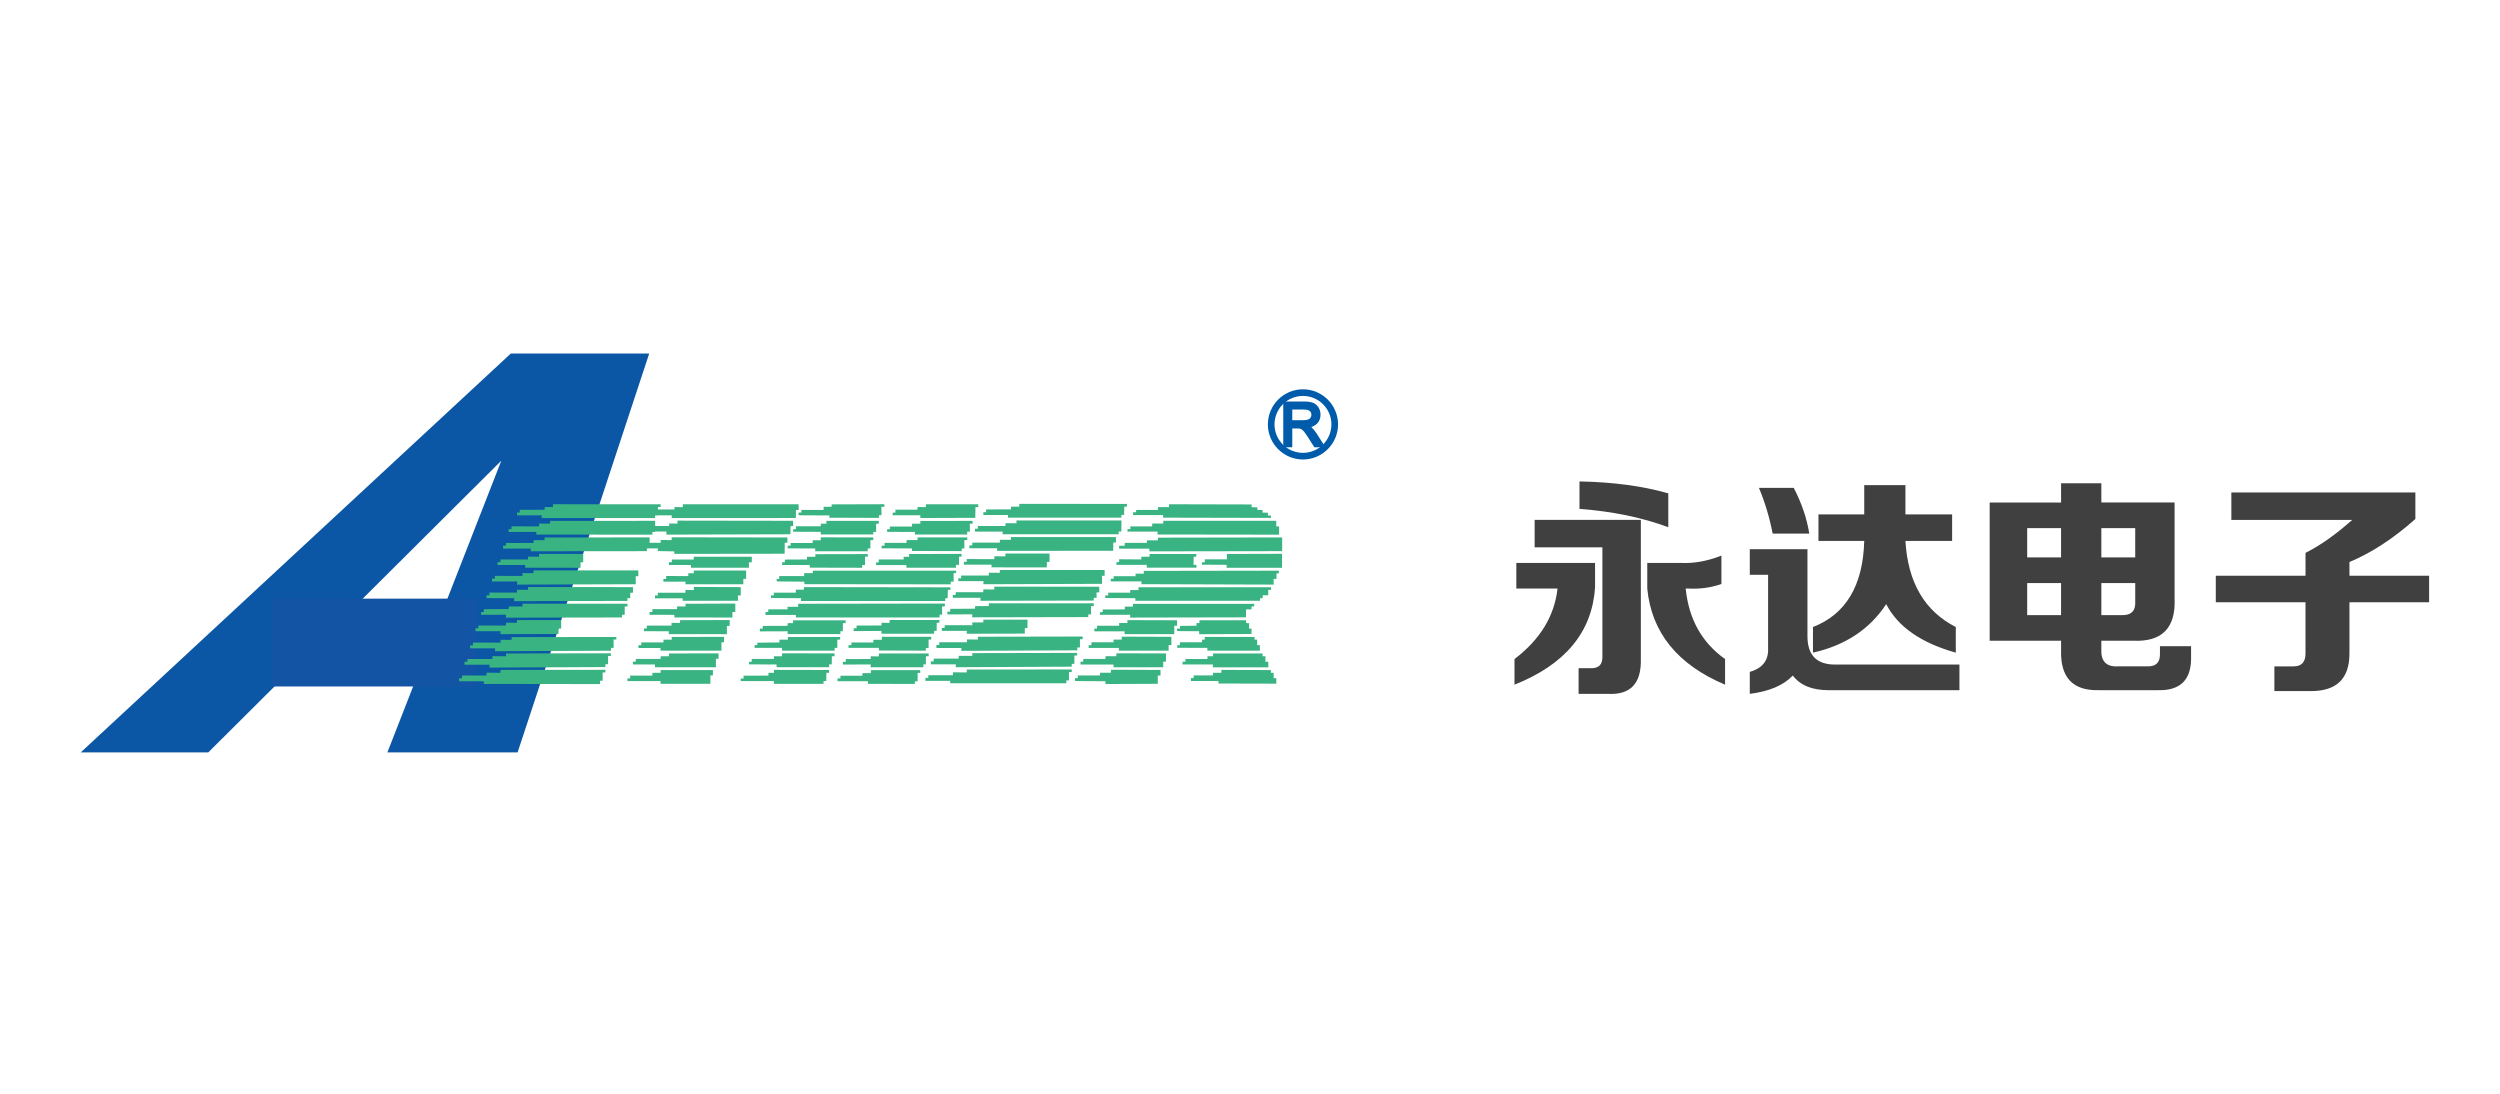 <?xml version="1.0" encoding="utf-8"?>
<!-- Generator: Adobe Illustrator 16.0.0, SVG Export Plug-In . SVG Version: 6.00 Build 0)  -->
<!DOCTYPE svg PUBLIC "-//W3C//DTD SVG 1.1//EN" "http://www.w3.org/Graphics/SVG/1.1/DTD/svg11.dtd">
<svg version="1.1" id="图层_1" xmlns="http://www.w3.org/2000/svg" xmlns:xlink="http://www.w3.org/1999/xlink" x="0px" y="0px"
     width="160px" height="70px" viewBox="0 0 160 70" enable-background="new 0 0 160 70" xml:space="preserve">
<g>
    <polygon fill="#0B57A6" points="32.693,22.625 5.166,48.154 13.329,48.154 32.084,29.484 24.792,48.154 33.126,48.154 
        41.55,22.625    "/>
    <rect x="17.38" y="38.313" fill="#1354A4" width="13.112" height="5.621"/>
    <polygon fill="#39B382" points="40.694,32.275 35.389,32.27 35.392,32.45 34.861,32.452 34.854,32.624 33.263,32.628 
        33.266,32.805 33.091,32.803 33.091,32.981 34.668,32.98 34.668,33.155 41.924,33.155 41.922,32.979 42.1,32.976 42.109,32.447 
        42.279,32.45 42.281,32.272  "/>
    <polygon fill="#39B382" points="35.207,33.335 35.209,33.512 34.506,33.507 34.504,33.688 32.736,33.687 32.736,33.865 
        32.554,33.862 32.554,34.045 34.327,34.044 34.322,34.214 41.754,34.219 41.75,34.043 41.919,34.042 41.932,33.333  "/>
    <polygon fill="#39B382" points="42.984,34.388 42.986,34.564 42.283,34.56 42.281,34.741 40.513,34.74 40.513,34.917 
        40.332,34.915 40.332,35.098 42.104,35.098 42.1,35.268 43.156,35.29 43.156,35.449 50.216,35.44 50.224,34.736 50.394,34.734 
        50.393,34.399   "/>
    <polygon fill="#39B382" points="34.497,35.453 34.499,35.63 33.796,35.625 33.794,35.807 32.025,35.805 32.026,35.98 
        31.843,35.979 31.843,36.162 33.616,36.162 33.612,36.332 37.152,36.338 37.157,35.988 37.324,35.986 37.326,35.452     "/>
    <polygon fill="#39B382" points="34.142,36.506 34.143,36.682 33.44,36.678 33.439,36.859 31.67,36.857 31.67,37.035 31.488,37.032 
        31.488,37.215 33.102,37.215 33.091,37.414 40.689,37.391 40.685,36.875 40.854,36.875 40.853,36.504   "/>
    <polygon fill="#39B382" points="33.789,37.572 33.792,37.75 33.088,37.744 33.087,37.926 31.318,37.924 31.319,38.102 31.136,38.1 
        31.136,38.282 32.91,38.282 32.905,38.473 40.157,38.459 40.154,38.281 40.338,38.282 40.334,37.938 40.511,37.934 40.511,37.575    
        "/>
    <polygon fill="#39B382" points="33.441,38.641 33.44,38.813 32.562,38.814 32.557,38.979 30.967,38.988 30.965,39.17 30.791,39.17 
        30.792,39.348 32.382,39.343 32.375,39.531 39.804,39.518 39.805,39.348 39.981,39.346 39.981,38.816 40.155,38.813 40.156,38.637 
            "/>
    <polygon fill="#39B382" points="33.086,39.684 33.088,39.859 32.386,39.854 32.384,40.035 30.615,40.034 30.616,40.212 
        30.433,40.21 30.433,40.398 32.036,40.398 32.024,40.584 35.741,40.574 35.747,40.225 35.914,40.225 35.916,39.682  "/>
    <polygon fill="#39B382" points="32.739,40.775 32.742,40.953 32.039,40.947 32.037,41.129 30.269,41.127 30.269,41.305 
        30.086,41.303 30.086,41.494 31.689,41.493 31.677,41.678 39.104,41.646 39.101,41.463 39.273,41.463 39.27,40.932 39.447,40.932 
        39.447,40.766   "/>
    <polygon fill="#39B382" points="32.383,41.822 32.386,42 31.514,41.996 31.513,42.176 29.913,42.175 29.913,42.352 29.73,42.352 
        29.73,42.541 31.333,42.541 31.321,42.727 38.748,42.691 38.745,42.512 38.917,42.51 38.914,41.979 39.092,41.979 39.091,41.811     
        "/>
    <polygon fill="#39B382" points="32.031,42.874 32.026,43.059 31.142,43.055 31.14,43.232 29.567,43.232 29.567,43.41 
        29.385,43.408 29.385,43.6 30.967,43.6 30.962,43.77 38.398,43.781 38.4,43.566 38.572,43.566 38.568,43.036 38.746,43.036 
        38.745,42.869   "/>
    <polygon fill="#39B382" points="43.699,32.272 43.702,32.457 43.169,32.452 43.167,32.606 41.923,32.605 41.924,32.778 
        41.741,32.775 41.737,32.983 42.991,32.983 42.991,33.155 50.933,33.154 50.94,32.637 51.116,32.634 51.109,32.272  "/>
    <polygon fill="#39B382" points="43.356,33.32 43.359,33.51 42.828,33.504 42.826,33.664 41.582,33.661 41.582,33.838 
        41.399,33.837 41.399,34.02 42.648,34.02 42.649,34.216 50.589,34.194 50.594,33.678 50.764,33.666 50.752,33.331   "/>
    <polygon fill="#39B382" points="34.854,34.397 34.854,34.569 34.151,34.573 34.146,34.748 32.381,34.753 32.381,34.927 
        32.198,34.928 32.198,35.111 33.972,35.111 33.967,35.281 41.399,35.274 41.407,34.748 41.577,34.747 41.576,34.395     "/>
    <polygon fill="#39B382" points="44.4,35.632 44.4,35.809 42.997,35.809 42.997,35.98 42.813,35.986 42.813,36.158 44.222,36.158 
        44.222,36.336 47.931,36.336 47.931,35.994 48.116,35.986 48.116,35.632   "/>
    <polygon fill="#39B382" points="44.401,36.516 44.403,36.691 44.051,36.691 44.051,36.87 42.634,36.863 42.634,37.048 
        42.457,37.057 42.457,37.227 43.873,37.227 43.873,37.391 47.574,37.391 47.574,37.048 47.752,37.048 47.752,36.514     "/>
    <polygon fill="#39B382" points="47.407,37.576 44.406,37.564 44.406,37.766 43.869,37.755 43.869,37.934 42.1,37.934 42.1,38.111 
        41.92,38.111 41.92,38.292 43.69,38.292 43.69,38.45 47.229,38.45 47.229,38.111 47.407,38.111     "/>
    <polygon fill="#39B382" points="47.06,38.629 43.875,38.641 43.875,38.813 43.334,38.811 43.334,38.986 41.752,38.986 
        41.752,39.166 41.573,39.166 41.573,39.346 43.162,39.35 43.162,39.518 46.875,39.521 46.875,39.166 47.06,39.166   "/>
    <polygon fill="#39B382" points="46.703,39.684 43.518,39.691 43.518,39.866 42.978,39.863 42.978,40.04 41.395,40.04 
        41.395,40.221 41.215,40.221 41.215,40.398 42.805,40.4 42.801,40.584 46.521,40.587 46.521,40.063 46.698,40.057   "/>
    <polygon fill="#39B382" points="46.34,40.758 46.34,41.105 46.173,41.105 46.173,41.643 42.273,41.643 42.273,41.471 
        40.864,41.471 40.864,41.288 41.044,41.288 41.044,41.113 42.46,41.113 42.46,40.939 42.995,40.939 42.988,40.766   "/>
    <polygon fill="#39B382" points="45.987,41.816 45.987,42.165 45.819,42.165 45.819,42.703 41.919,42.703 41.919,42.527 
        40.509,42.527 40.509,42.348 40.691,42.348 40.691,42.173 42.28,42.173 42.28,41.999 42.82,41.999 42.813,41.822    "/>
    <polygon fill="#39B382" points="45.626,42.884 45.626,43.23 45.465,43.23 45.465,43.762 42.273,43.762 42.273,43.587 
        40.156,43.587 40.156,43.417 40.33,43.417 40.33,43.238 41.752,43.238 41.752,43.063 42.28,43.057 42.28,42.884     "/>
    <polygon fill="#39B382" points="56.595,32.27 56.605,32.437 56.407,32.437 56.418,32.967 56.251,32.978 56.261,33.145 
        53.077,33.133 53.077,32.988 51.11,32.978 51.11,32.801 51.287,32.801 51.287,32.634 52.712,32.634 52.712,32.437 53.223,32.437 
        53.223,32.28    "/>
    <polygon fill="#39B382" points="56.244,33.337 52.888,33.337 52.888,33.513 52.53,33.513 52.53,33.682 50.94,33.682 50.94,33.863 
        50.765,33.863 50.765,34.032 52.53,34.039 52.53,34.206 55.889,34.206 55.889,34.045 56.07,34.045 56.07,33.521 56.244,33.513   "/>
    <polygon fill="#39B382" points="55.889,34.395 52.53,34.39 52.53,34.578 52.012,34.578 52.012,34.753 50.597,34.753 50.597,34.921 
        50.414,34.921 50.414,35.096 52.174,35.104 52.174,35.279 55.531,35.279 55.537,35.104 55.705,35.096 55.705,34.571 55.889,34.564 
            "/>
    <polygon fill="#39B382" points="55.537,35.461 52.181,35.468 52.181,35.637 51.649,35.637 51.649,35.805 50.233,35.813 
        50.233,35.986 50.058,35.986 50.058,36.162 51.823,36.162 51.823,36.33 55.18,36.338 55.18,36.162 55.362,36.162 55.362,35.622 
        55.537,35.63    "/>
    <polygon fill="#39B382" points="62.608,32.273 62.608,32.452 62.43,32.452 62.418,33.142 58.901,33.153 58.901,32.975 
        57.13,32.975 57.13,32.808 57.307,32.808 57.307,32.618 58.721,32.618 58.721,32.452 59.257,32.452 59.257,32.273   "/>
    <polygon fill="#39B382" points="58.902,33.342 62.244,33.336 62.25,33.514 62.066,33.514 62.074,34.025 61.896,34.032 
        61.904,34.21 58.554,34.21 58.548,34.045 56.779,34.039 56.779,33.869 56.956,33.869 56.948,33.697 58.372,33.697 58.372,33.521 
        58.902,33.514   "/>
    <polygon fill="#39B382" points="61.906,34.556 61.719,34.573 61.719,35.101 61.55,35.109 61.55,35.271 58.367,35.262 
        58.367,35.101 56.424,35.092 56.424,34.922 56.611,34.922 56.611,34.742 58.019,34.742 58.019,34.564 58.724,34.564 58.724,34.393 
        61.906,34.393   "/>
    <polygon fill="#39B382" points="61.54,35.449 61.54,35.628 61.38,35.628 61.372,36.156 61.176,36.156 61.185,36.336 58.011,36.336 
        58.011,36.164 56.068,36.164 56.068,35.994 56.238,35.994 56.238,35.807 57.833,35.807 57.833,35.637 58.181,35.637 58.181,35.458 
            "/>
    <polygon fill="#39B382" points="61.19,36.521 61.19,36.68 61.032,36.68 61.032,37.227 60.845,37.227 60.845,37.398 51.481,37.387 
        51.481,37.227 49.712,37.211 49.712,37.055 49.87,37.055 49.87,36.867 51.467,36.867 51.467,36.68 52.013,36.68 52.027,36.521   "/>
    <polygon fill="#39B382" points="60.828,37.589 51.452,37.575 51.452,37.738 50.932,37.738 50.932,37.93 49.522,37.93 
        49.522,38.107 49.344,38.107 49.344,38.273 51.274,38.285 51.26,38.465 60.5,38.465 60.5,38.285 60.65,38.285 60.663,37.753 
        60.828,37.753   "/>
    <polygon fill="#39B382" points="60.472,38.628 60.472,38.807 60.294,38.818 60.294,39.34 60.13,39.34 60.13,39.518 50.945,39.518 
        50.932,39.354 48.989,39.354 48.989,39.176 49.167,39.163 49.167,38.997 50.411,38.997 50.398,38.834 51.082,38.834 51.082,38.643 
            "/>
    <polygon fill="#39B382" points="54.118,39.7 54.118,39.88 53.947,39.88 53.938,40.402 53.782,40.396 53.788,40.581 50.407,40.581 
        50.407,40.402 48.632,40.409 48.632,40.229 48.816,40.229 48.816,40.059 50.407,40.053 50.414,39.88 50.757,39.88 50.757,39.7   "/>
    <polygon fill="#39B382" points="53.768,40.768 53.768,40.934 53.589,40.939 53.589,41.455 53.418,41.471 53.418,41.641 
        50.051,41.641 50.051,41.462 48.295,41.462 48.295,41.29 48.467,41.284 48.467,41.132 49.885,41.117 49.885,40.939 50.421,40.939 
        50.428,40.768   "/>
    <polygon fill="#39B382" points="53.411,41.818 53.411,41.999 53.24,41.999 53.232,42.521 53.062,42.521 53.067,42.702 
        49.701,42.702 49.701,42.527 47.939,42.521 47.939,42.357 48.11,42.352 48.11,42.171 49.529,42.171 49.529,41.999 50.051,41.999 
        50.051,41.813   "/>
    <polygon fill="#39B382" points="49.536,42.873 53.062,42.88 53.062,43.061 52.89,43.061 52.883,43.59 52.705,43.59 52.705,43.768 
        49.529,43.768 49.529,43.59 47.404,43.59 47.404,43.424 47.589,43.424 47.589,43.245 49.18,43.238 49.18,43.061 49.536,43.061   "/>
    <polygon fill="#39B382" points="60.123,39.68 60.123,39.857 59.951,39.857 59.944,40.381 59.786,40.374 59.784,40.561 
        56.413,40.561 56.413,40.381 54.636,40.389 54.636,40.209 54.821,40.209 54.821,40.036 56.413,40.029 56.419,39.857 56.93,39.867 
        56.939,39.68    "/>
    <polygon fill="#39B382" points="59.599,40.754 59.599,40.932 59.43,40.932 59.43,41.475 59.252,41.475 59.252,41.643 
        56.251,41.633 56.251,41.464 54.303,41.464 54.306,41.288 54.489,41.286 54.489,41.117 55.896,41.117 55.896,40.949 56.437,40.949 
        56.437,40.754   "/>
    <polygon fill="#39B382" points="59.434,41.822 59.434,42.001 59.261,42.001 59.254,42.525 59.097,42.518 59.095,42.705 
        55.723,42.705 55.723,42.525 53.947,42.531 53.947,42.354 54.132,42.354 54.132,42.182 55.723,42.175 55.73,42.001 56.24,42.012 
        56.249,41.822   "/>
    <polygon fill="#39B382" points="58.896,42.889 58.896,43.063 58.728,43.063 58.728,43.605 58.549,43.605 58.549,43.773 
        55.549,43.766 55.549,43.598 53.601,43.598 53.604,43.419 53.787,43.418 53.787,43.249 55.194,43.249 55.194,43.081 55.735,43.081 
        55.735,42.889   "/>
    <polygon fill="#39B382" points="70.539,32.251 65.233,32.246 65.235,32.426 64.705,32.428 64.699,32.601 63.107,32.605 
        63.11,32.782 62.936,32.779 62.936,32.958 64.512,32.958 64.512,33.131 71.769,33.131 71.768,32.955 71.944,32.952 71.955,32.424 
        72.122,32.426 72.125,32.25  "/>
    <polygon fill="#39B382" points="65.051,33.311 65.053,33.488 64.35,33.483 64.349,33.665 62.58,33.664 62.581,33.841 
        62.398,33.838 62.398,34.021 64.171,34.021 64.167,34.191 71.6,34.195 71.593,34.02 71.765,34.02 71.776,33.31  "/>
    <polygon fill="#39B382" points="64.342,35.428 64.344,35.605 63.64,35.602 63.638,35.783 61.87,35.782 61.87,35.958 61.688,35.956 
        61.688,36.139 63.461,36.139 63.457,36.311 66.995,36.313 67.001,35.964 67.169,35.963 67.171,35.428   "/>
    <polygon fill="#39B382" points="63.986,36.48 63.988,36.658 63.285,36.654 63.283,36.835 61.515,36.833 61.515,37.012 
        61.333,37.01 61.333,37.193 62.947,37.191 62.936,37.391 70.534,37.366 70.528,36.852 70.698,36.852 70.695,36.48   "/>
    <polygon fill="#39B382" points="63.633,37.547 63.636,37.727 62.933,37.721 62.931,37.902 61.163,37.9 61.163,38.078 60.98,38.075 
        60.98,38.259 62.753,38.259 62.748,38.45 70.001,38.436 69.999,38.259 70.182,38.259 70.178,37.915 70.355,37.91 70.355,37.551  
        "/>
    <polygon fill="#39B382" points="63.285,38.615 63.284,38.789 62.407,38.791 62.401,38.955 60.813,38.966 60.811,39.146 
        60.635,39.146 60.636,39.322 62.227,39.318 62.22,39.508 69.648,39.493 69.65,39.322 69.825,39.32 69.825,38.793 70.001,38.79 
        70.001,38.611   "/>
    <polygon fill="#39B382" points="62.931,39.658 62.933,39.836 62.23,39.831 62.228,40.012 60.459,40.012 60.459,40.188 
        60.278,40.186 60.278,40.376 61.88,40.376 61.869,40.561 65.585,40.551 65.591,40.201 65.758,40.2 65.76,39.657     "/>
    <polygon fill="#39B382" points="62.584,40.751 62.586,40.93 61.883,40.925 61.881,41.105 60.113,41.104 60.113,41.282 
        59.931,41.279 59.931,41.471 61.533,41.471 61.522,41.654 68.948,41.621 68.946,41.439 69.118,41.439 69.114,40.907 69.292,40.907 
        69.291,40.738   "/>
    <polygon fill="#39B382" points="62.228,41.8 62.23,41.977 61.358,41.973 61.356,42.152 59.756,42.15 59.757,42.329 59.575,42.326 
        59.575,42.518 61.177,42.518 61.166,42.702 68.593,42.667 68.59,42.486 68.761,42.484 68.758,41.954 68.936,41.954 68.934,41.786    
        "/>
    <polygon fill="#39B382" points="61.875,42.852 61.871,43.034 60.986,43.029 60.985,43.212 59.412,43.211 59.412,43.387 
        59.229,43.384 59.229,43.575 60.812,43.574 60.812,43.73 68.248,43.727 68.244,43.545 68.415,43.545 68.413,43.014 68.59,43.014 
        68.59,42.846    "/>
    <polygon fill="#39B382" points="64.699,34.373 64.699,34.545 63.996,34.55 63.99,34.725 62.225,34.729 62.225,34.904 
        62.043,34.904 62.043,35.087 63.816,35.087 63.812,35.257 71.244,35.25 71.251,34.724 71.421,34.724 71.42,34.372   "/>
    <polygon fill="#39B382" points="80.103,32.285 74.818,32.272 74.818,32.455 74.11,32.455 74.11,32.634 72.711,32.634 
        72.711,32.785 72.518,32.785 72.518,32.965 74.441,32.965 74.437,33.13 81.341,33.146 81.341,32.993 81.148,32.992 81.148,32.814 
        80.803,32.805 80.805,32.641 80.473,32.634 80.473,32.469 80.106,32.464   "/>
    <polygon fill="#39B382" points="81.682,33.333 74.45,33.333 74.45,33.506 73.748,33.506 73.735,33.689 72.342,33.689 
        72.342,33.863 72.158,33.863 72.158,34.024 74.082,34.024 74.082,34.208 81.859,34.219 81.863,33.689 81.68,33.688  "/>
    <polygon fill="#39B382" points="74.107,34.41 82.059,34.396 82.059,35.273 73.561,35.287 73.561,35.114 71.624,35.114 
        71.624,34.928 71.982,34.928 71.982,34.742 73.4,34.742 73.402,34.583 74.107,34.583   "/>
    <polygon fill="#39B382" points="76.564,35.454 76.564,35.633 76.396,35.633 76.386,36.15 76.574,36.15 76.574,36.33 73.39,36.33 
        73.39,36.15 71.455,36.15 71.455,35.977 71.624,35.975 71.625,35.793 73.043,35.803 73.043,35.633 73.569,35.633 73.578,35.454  
        "/>
    <polygon fill="#39B382" points="82.049,35.444 78.521,35.453 78.521,35.798 77.109,35.798 77.109,35.986 76.929,35.986 
        76.929,36.141 78.505,36.15 78.505,36.34 82.049,36.34    "/>
    <polygon fill="#39B382" points="73.202,36.537 81.846,36.523 81.846,36.699 81.695,36.699 81.695,37.05 81.508,37.05 81.52,37.414 
        73.054,37.387 73.054,37.211 71.086,37.211 71.089,37.039 71.274,37.037 71.274,36.875 72.676,36.875 72.676,36.713 73.202,36.713 
            "/>
    <polygon fill="#39B382" points="81.348,37.585 72.866,37.585 72.866,37.764 72.333,37.764 72.333,37.93 70.924,37.93 
        70.924,38.105 70.735,38.105 70.735,38.273 72.664,38.284 72.664,38.45 80.637,38.45 80.648,38.284 80.813,38.284 80.813,38.096 
        81.168,38.096 81.168,37.752 81.348,37.752   "/>
    <polygon fill="#39B382" points="72.511,38.648 80.267,38.646 80.267,38.811 80.101,38.811 80.101,39.002 79.744,39.002 
        79.744,39.51 72.331,39.525 72.331,39.348 70.396,39.348 70.396,39.182 70.572,39.178 70.574,39.008 71.988,39.002 71.988,38.824 
        72.509,38.824   "/>
    <polygon fill="#39B382" points="79.754,39.876 79.754,39.697 76.765,39.697 76.765,39.876 76.578,39.876 76.578,40.044 
        75.521,40.061 75.522,40.23 75.333,40.23 75.333,40.389 76.744,40.398 76.748,40.588 80.099,40.576 80.099,40.23 79.937,40.229 
        79.942,39.887   "/>
    <polygon fill="#39B382" points="80.633,41.288 80.457,41.288 80.457,40.938 80.293,40.938 80.293,40.762 77.103,40.762 
        77.103,40.938 76.934,40.938 76.934,41.105 75.514,41.105 75.514,41.294 75.344,41.294 75.344,41.459 77.271,41.465 77.271,41.641 
        80.633,41.641   "/>
    <polygon fill="#39B382" points="80.805,41.999 80.803,41.822 77.637,41.822 77.637,41.999 77.278,41.999 77.278,42.175 
        75.865,42.175 75.865,42.346 75.684,42.346 75.684,42.525 77.625,42.525 77.625,42.708 81.172,42.708 81.172,42.352 80.986,42.35 
        80.99,41.999    "/>
    <polygon fill="#39B382" points="75.331,39.697 75.331,40.049 75.155,40.049 75.155,40.584 71.972,40.584 71.972,40.406 
        70.037,40.406 70.037,40.23 70.212,40.23 70.212,40.049 71.628,40.049 71.628,39.873 72.154,39.873 72.155,39.688   "/>
    <polygon fill="#39B382" points="74.968,40.757 74.968,41.284 74.79,41.284 74.792,41.643 71.609,41.643 71.609,41.467 
        69.674,41.467 69.674,41.292 69.85,41.292 69.85,41.107 71.266,41.107 71.266,40.934 71.792,40.934 71.792,40.745   "/>
    <polygon fill="#39B382" points="74.623,41.82 74.623,42.348 74.446,42.348 74.448,42.707 71.268,42.707 71.265,42.531 
        69.152,42.531 69.152,42.348 69.328,42.348 69.328,42.173 70.745,42.173 70.754,41.997 71.448,41.997 71.449,41.811     "/>
    <polygon fill="#39B382" points="74.274,42.877 74.274,43.232 74.097,43.232 74.1,43.764 70.747,43.777 70.747,43.598 
        68.804,43.587 68.804,43.402 68.979,43.402 68.979,43.229 70.396,43.229 70.405,43.053 71.099,43.053 71.1,42.865   "/>
    <polygon fill="#39B382" points="78.166,42.875 81.339,42.884 81.339,43.059 81.514,43.059 81.514,43.402 81.684,43.402 
        81.684,43.754 77.982,43.745 77.982,43.586 76.218,43.586 76.218,43.396 76.394,43.396 76.394,43.227 77.631,43.227 77.631,43.059 
        78.166,43.059   "/>
    <path fill="none" stroke="#005CAA" stroke-width="0.425" stroke-miterlimit="22.926" d="M83.389,29.195
        c1.12,0,2.034-0.915,2.034-2.034c0-1.121-0.914-2.034-2.034-2.034c-1.121,0-2.033,0.913-2.033,2.034
        C81.355,28.281,82.268,29.195,83.389,29.195z"/>
    <path fill="#005CAA" stroke="#005CAA" stroke-width="0.216" stroke-miterlimit="22.926" d="M82.236,28.518v-2.714h1.203
        c0.242,0,0.428,0.025,0.553,0.074c0.127,0.048,0.227,0.134,0.303,0.258c0.075,0.124,0.111,0.261,0.111,0.41
        c0,0.192-0.061,0.354-0.186,0.486c-0.125,0.131-0.318,0.215-0.58,0.251c0.098,0.046,0.168,0.091,0.219,0.135
        c0.104,0.096,0.203,0.217,0.299,0.361l0.472,0.739h-0.452l-0.359-0.565c-0.104-0.162-0.189-0.287-0.258-0.373
        c-0.068-0.087-0.131-0.147-0.184-0.182s-0.107-0.058-0.163-0.072c-0.04-0.009-0.108-0.014-0.2-0.014h-0.416v1.206H82.236
        L82.236,28.518z M82.598,27.002h0.771c0.163,0,0.292-0.017,0.385-0.051c0.094-0.035,0.163-0.089,0.21-0.163
        c0.05-0.075,0.073-0.156,0.073-0.243c0-0.128-0.046-0.235-0.141-0.317c-0.092-0.083-0.238-0.124-0.44-0.124h-0.858V27.002z"/>
</g>
<g enable-background="new    ">
    <path fill="#404040" d="M97.045,37.668v-1.641h5.039v1.582c-0.196,2.852-1.915,4.922-5.156,6.211V42.18
        c1.641-1.25,2.558-2.754,2.754-4.512H97.045z M102.553,42.063v-7.032h-4.336v-1.758h6.797v8.907
        c0.038,1.561-0.665,2.305-2.109,2.227h-1.875v-1.641h0.82C102.318,42.766,102.553,42.531,102.553,42.063z M106.771,33.742
        c-1.681-0.624-3.574-1.016-5.684-1.172v-1.758c2.147,0.039,4.043,0.293,5.684,0.762V33.742z M107.885,37.668
        c0.194,1.953,1.034,3.457,2.52,4.512v1.641c-3.047-1.289-4.708-3.34-4.98-6.152v-1.641h2.168c0.82,0.039,1.679-0.117,2.578-0.469
        v1.816c-0.665,0.234-1.368,0.332-2.109,0.293H107.885z"/>
    <path fill="#404040" d="M111.986,36.789v-1.641h3.691v5.567c0,1.211,0.586,1.816,1.758,1.816h7.969v1.641h-8.379
        c-1.055,0-1.816-0.314-2.285-0.938c-0.586,0.623-1.505,1.016-2.754,1.172V43c0.82-0.234,1.21-0.742,1.172-1.523v-4.688H111.986z
         M114.799,31.222c0.507,0.977,0.839,1.954,0.996,2.93h-2.344c-0.196-1.016-0.489-1.992-0.879-2.93H114.799z M116.381,34.621v-1.699
        h2.93v-1.875h2.637v1.875h2.988v1.699h-2.988c0.155,2.657,1.23,4.493,3.223,5.508v1.641c-2.227-0.625-3.712-1.66-4.453-3.105
        c-1.055,1.602-2.618,2.637-4.688,3.105v-1.641c2.109-0.82,3.202-2.656,3.281-5.508H116.381z"/>
    <path fill="#404040" d="M131.908,30.929h2.578v1.23h4.688v6.153c0.077,1.875-0.802,2.773-2.637,2.695h-2.051v0.527
        c-0.04,0.781,0.312,1.152,1.055,1.113h1.934c0.507,0,0.762-0.254,0.762-0.762v-0.527h1.992v0.645
        c0.038,1.484-0.665,2.205-2.109,2.168h-3.809c-1.641,0.037-2.442-0.801-2.402-2.52v-0.645h-4.57V32.16h4.57V30.929z M129.74,33.8
        v1.875h2.168V33.8H129.74z M129.74,37.316v2.051h2.168v-2.051H129.74z M136.654,33.8h-2.168v1.875h2.168V33.8z M135.717,39.367
        c0.663,0.039,0.976-0.254,0.938-0.879v-1.172h-2.168v2.051H135.717z"/>
    <path fill="#404040" d="M141.811,38.547v-1.699h5.742v-1.465c0.938-0.469,1.934-1.172,2.988-2.109h-7.734v-1.758h11.777v1.699
        c-1.406,1.251-2.813,2.168-4.219,2.754v0.879h5.098v1.699h-5.098v3.281c0,1.602-0.82,2.402-2.461,2.402h-2.344v-1.582h1.23
        c0.507,0,0.762-0.273,0.762-0.82v-3.281H141.811z"/>
</g>
</svg>
